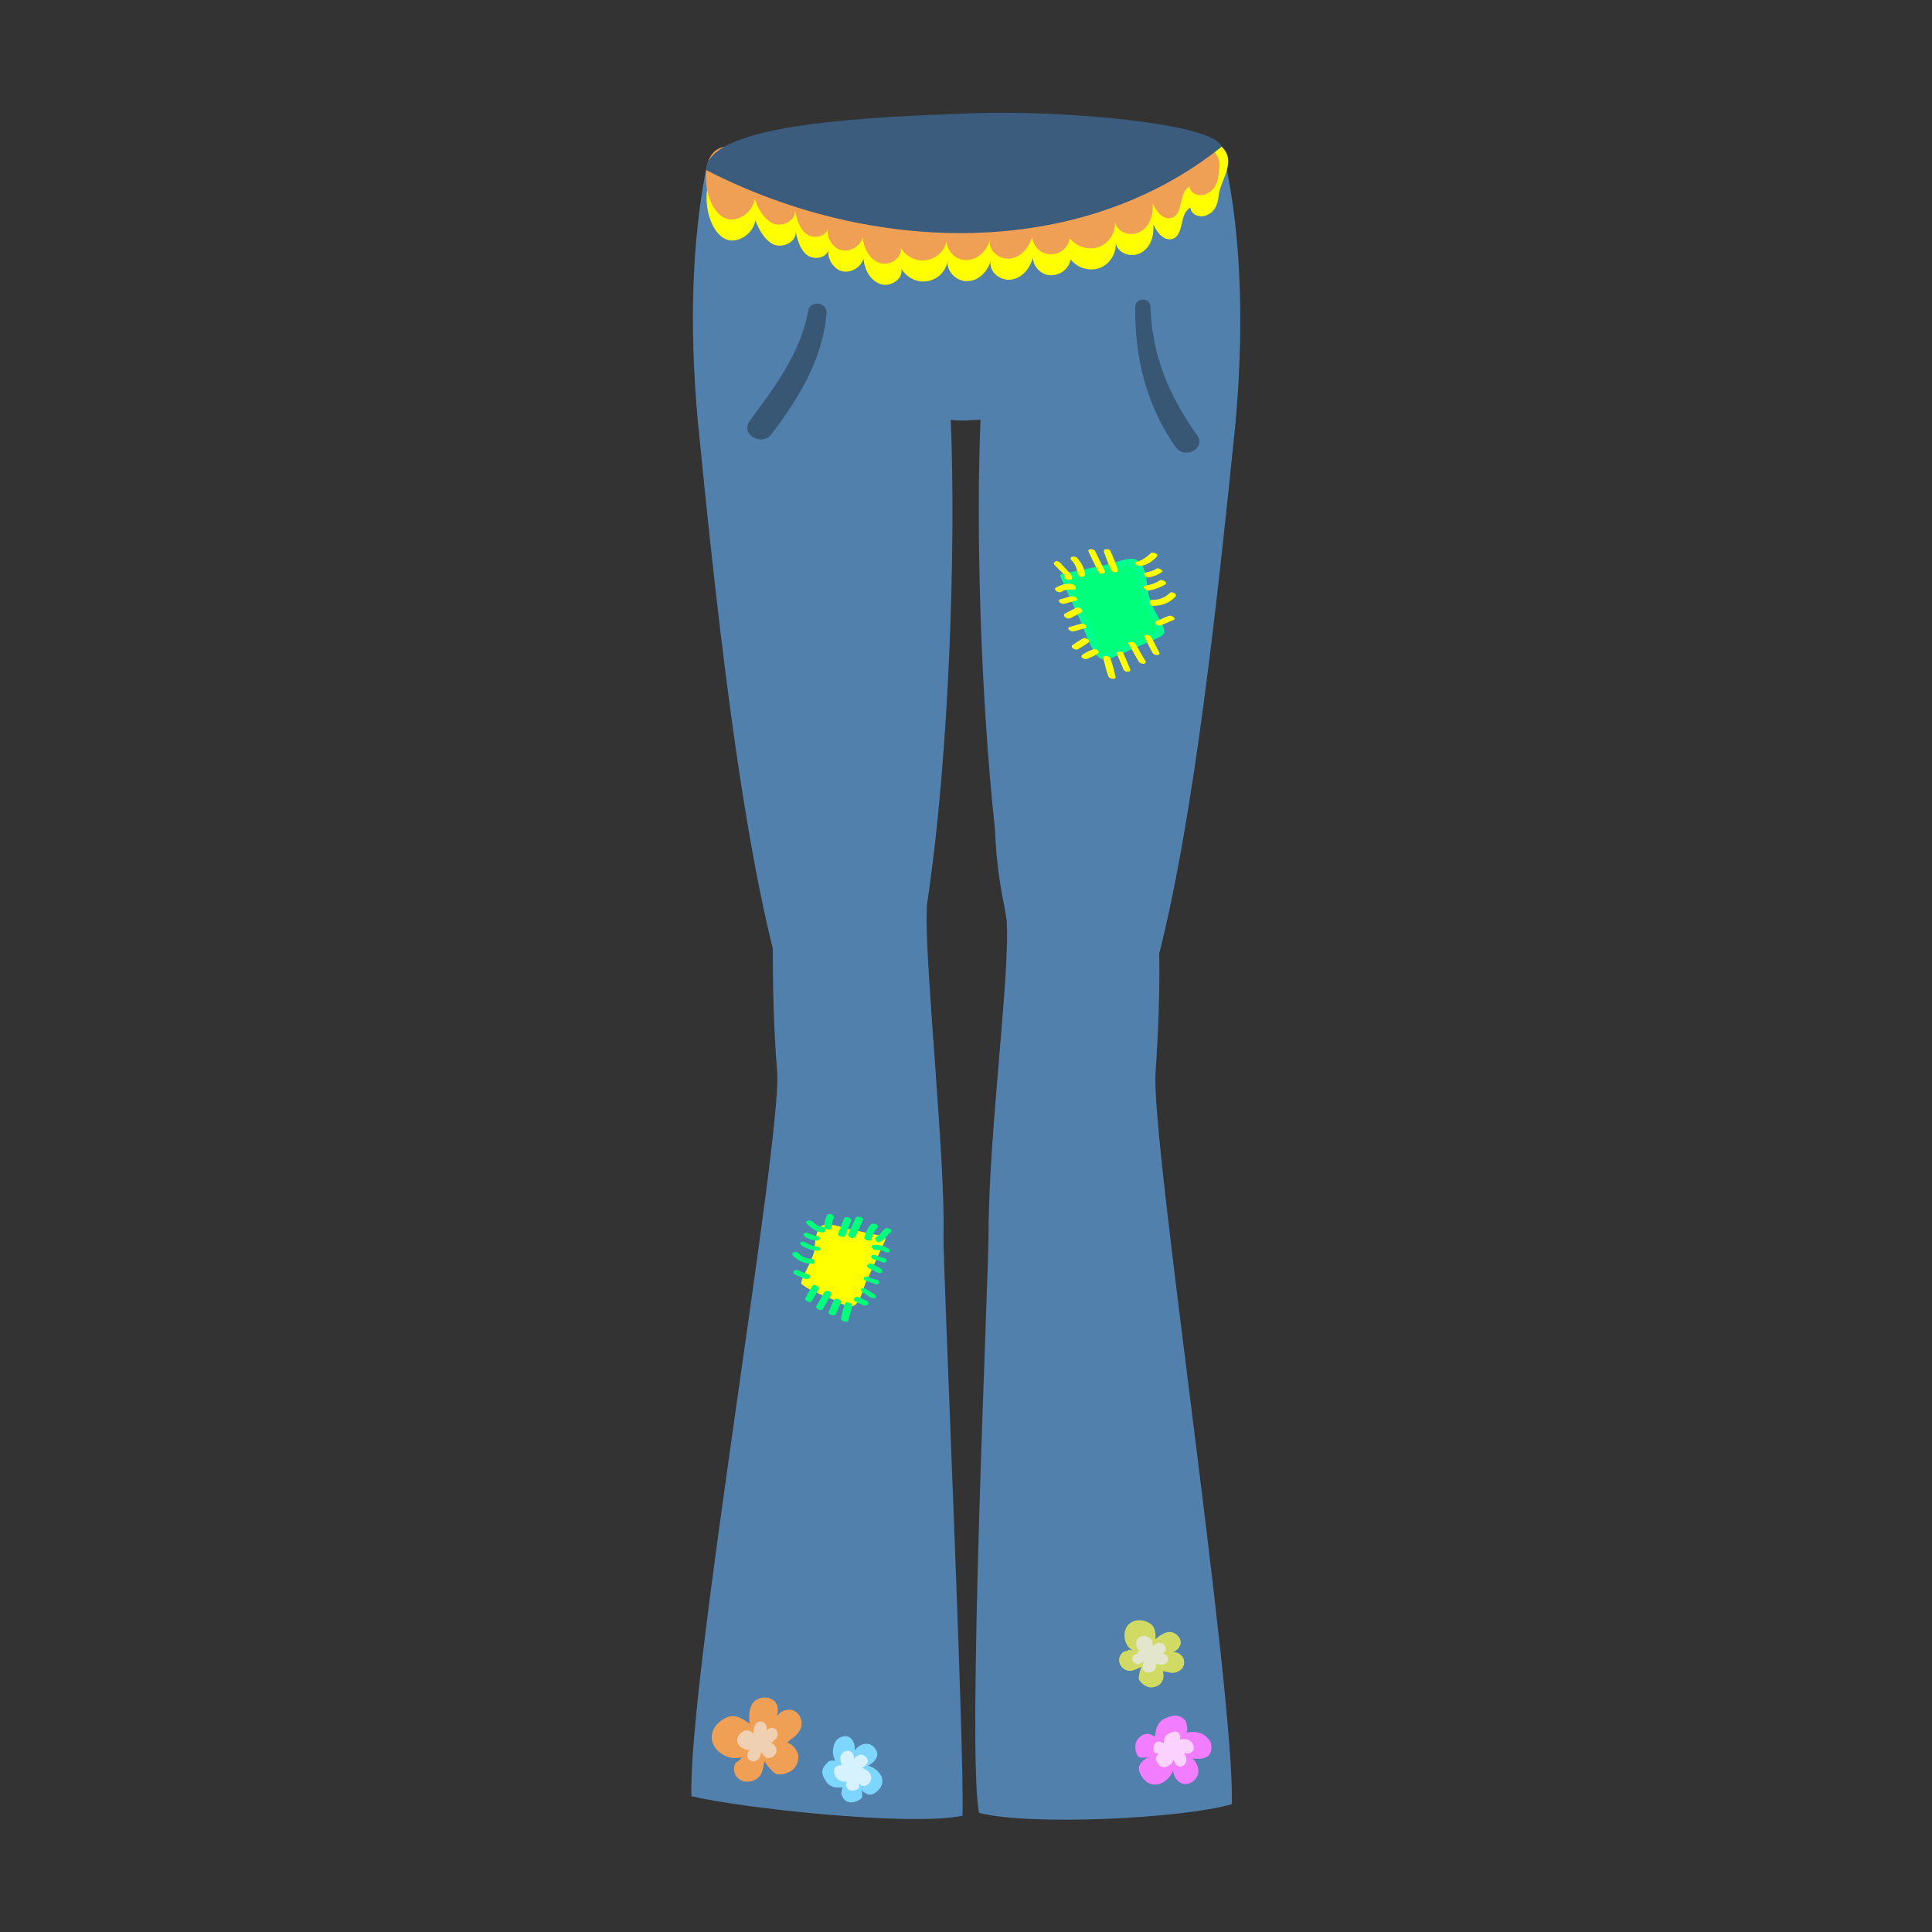 <?xml version="1.0" encoding="utf-8"?>
<!-- Generator: Adobe Illustrator 19.2.1, SVG Export Plug-In . SVG Version: 6.00 Build 0)  -->
<svg version="1.1" id="Layer_1" xmlns="http://www.w3.org/2000/svg" xmlns:xlink="http://www.w3.org/1999/xlink" x="0px" y="0px"
	 viewBox="0 0 266 266" style="enable-background:new 0 0 266 266;" xml:space="preserve">
<rect x="0" y="0" width="266" height="266" fill="#333333" stroke="none"/>
<style type="text/css">
	.st0{fill:#5180AD;}
	.st1{fill:#D1DB63;}
	.st2{fill:#F27DFF;}
	.st3{fill:#F0A054;}
	.st4{fill:#7DD6FF;}
	.st5{fill:#FFFF00;}
	.st6{fill:#00FF7B;}
	.st7{fill:#00FF8C;}
	.st8{fill:#FBD1FF;}
	.st9{fill:#E3E6CC;}
	.st10{fill:#D6F2FF;}
	.st11{fill:#F0D0B2;}
	.st12{fill:#375775;}
	.st13{fill:#3B5C7D;}
</style>
<g>
	<g>
		<path class="st0" d="M168.2,20.2c-19.6,15.7-48.3,14.9-71,3.2c-1.8,9.2-2.4,21-1.1,34.8c2.3,23.3,5.5,53.1,10.3,72.4
			c0,5,0.1,10.7,0.6,17c0.7,9.1-12.3,84-11.8,99.7c6.5,1.6,30.1,4.2,37.3,2.7c0.4-7.3-2.7-76.3-2.6-79.9c0.3-9.9-2.6-37.8-2.3-44.5
			c0-0.3,0-0.6,0-0.9c3.2-21.1,4-50.2,3.3-66.9c0.6,0.1,1.2,0.1,1.8,0.1c0.7,0,1.5-0.1,2.3-0.1c-0.6,14.1-0.1,37,2,56.5
			c0.1,3.2,0.5,6.7,1.3,10.6c0.1,0.6,0.2,1.2,0.3,1.8c0.5,7.4-2.5,29.4-2.5,43.4c0,5.9-3,71.5-1.3,79.5c6.9,1.8,27.9,0.8,34.8-1.2
			c0.4-15.7-11.2-91.6-10.5-100.7c0.4-6.1,0.6-11.5,0.5-16.4c4.9-19.3,8.1-49.5,10.5-73C171.5,42.7,170.6,29.8,168.2,20.2z"/>
		<g>
			<path class="st1" d="M155.7,227.2c0.1,0,0.1,0,0.2,0c-1.3-0.7-1.5-3-0.2-3.8c0.8-0.5,1.8-0.4,2.6,0.1s0.8,1.4,0.8,2.2
				c0.5-0.5,1.4-1.1,2.1-1c0.8,0.1,1.6,1,1.3,1.8c-0.2,0.5-0.6,0.8-1,1c0.5-0.1,1,0.2,1.3,0.6s0.3,1,0.1,1.4s-0.7,0.7-1.2,0.8
				c-0.6,0.1-1.1-0.2-1.6-0.2c0.2,0.6,0.1,1.2-0.3,1.7c-0.4,0.4-1.1,0.6-1.6,0.5s-1.2-0.6-1.4-1.1c-0.1-0.2,0.2-1.6,0.4-1.7
				c-0.7,0.2-1.2,0.7-2,0.5c-1-0.3-1.5-1.5-0.8-2.3c0.2-0.3,0.5-0.4,0.9-0.4C155.2,227.1,155.5,227.1,155.7,227.2z"/>
		</g>
		<g>
			<path class="st2" d="M162.9,236.6c-0.7-0.6-1.5-0.4-2.3-0.1c-0.2,0.1-0.5,0.2-0.7,0.4c-0.3,0.3-0.6,0.7-0.7,1.1
				c0,0.1-0.2,1.1-0.2,1.1c-0.5-0.3-0.9-0.5-1.5-0.3c-0.7,0.3-1.2,0.9-1.2,1.7c0,0.4,0.2,1.3,0.5,1.4c0.2,0.1,0.4,0.1,0.5,0.1
				c0.3,0,0.7,0,1-0.1c-0.9,0.3-1.8,1.1-1.4,2.1c0.4,1,1.2,1.8,2.3,1.7c1-0.1,1.9-0.9,2.3-1.9c0.1,0.8,0.6,1.6,1.4,1.8
				s1.7-0.4,2-1.2s-0.1-1.7-0.7-2.3c0.7,0.1,1.6,0.1,2.1-0.3c0.5-0.4,0.6-1.2,0.4-1.9c-0.3-0.6-0.9-1.1-1.5-1.3
				c-0.7-0.2-1.4-0.2-2,0c0.3,0,0.3-0.8,0.2-1C163.4,237.2,163.2,236.8,162.9,236.6z"/>
		</g>
		<g>
			<path class="st3" d="M102,242.1c0.1-0.1,0.1-0.1,0.2-0.2c-1.8,0.7-4.4-0.9-4.2-2.9c0.1-1.2,1.1-2.2,2.2-2.6
				c1.2-0.4,2.1,0.3,3,0.9c-0.1-0.9-0.1-2.3,0.6-3c0.8-0.8,2.3-0.8,3,0.1c0.4,0.5,0.3,1.3,0.2,1.9c0.3-0.6,1-0.9,1.7-0.9
				s1.3,0.5,1.5,1.1c0.3,0.6,0.2,1.4-0.2,1.9c-0.4,0.7-1.1,1-1.6,1.5c0.7,0.3,1.3,0.9,1.5,1.7c0.1,0.8-0.2,1.6-0.8,2.1
				c-0.5,0.4-1.6,0.8-2.3,0.5c-0.3-0.1-1.6-1.5-1.5-1.8c-0.3,0.9-0.2,1.9-1.1,2.5c-1.2,0.8-2.8,0.4-3.1-1c-0.1-0.4,0-0.9,0.2-1.2
				C101.5,242.6,101.8,242.4,102,242.1z"/>
		</g>
		<g>
			<path class="st4" d="M113.4,243.3c-0.4,0.7-0.1,1.3,0.3,1.9c0.1,0.2,0.3,0.4,0.4,0.5c0.3,0.2,0.7,0.4,1,0.4c0.1,0,0.9,0,0.9,0
				c-0.1,0.5-0.3,0.8,0,1.3c0.3,0.6,0.9,0.9,1.6,0.7c0.3-0.1,1-0.3,1.1-0.7c0-0.2,0-0.3,0-0.5c0-0.3-0.1-0.6-0.3-0.8
				c0.4,0.7,1.2,1.3,2,0.8s1.3-1.3,1-2.2c-0.3-0.8-1.1-1.4-1.9-1.6c0.6-0.3,1.2-0.8,1.3-1.5c0-0.7-0.6-1.4-1.3-1.5
				c-0.7-0.1-1.4,0.3-1.8,0.9c0-0.6-0.1-1.3-0.6-1.7c-0.4-0.4-1.1-0.3-1.6,0s-0.7,0.9-0.8,1.5s0.1,1.2,0.3,1.7
				c-0.1-0.2-0.7-0.1-0.9,0C113.8,242.8,113.5,243.1,113.4,243.3z"/>
		</g>
		<g>
			<path class="st5" d="M113.3,170c-0.5,2.2-1.3,4.4-2.4,6.4c-0.1,0.1-0.2,0.3-0.1,0.5c0.1,0.1,0.2,0.2,0.4,0.3
				c1.8,0.8,3.7,1.6,5.5,2.4c0.1,0.1,0.3,0.1,0.5,0.1c0.2-0.1,0.3-0.3,0.4-0.5c1.3-2.8,2.6-5.6,3.8-8.4c-2.5-0.5-5.1-1.1-7.6-1.6
				c-0.1,0-0.3,0-0.3,0c-0.1,0.1-0.1,0.2-0.1,0.2c-0.2,1-0.5,2.1-0.7,3.1"/>
			<g>
				<path class="st5" d="M112.8,169.8c-0.3,1.2-0.6,2.5-1.1,3.6c-0.4,1.1-1.1,2.1-1.4,3.2c0,0.1,0.1,0.3,0.2,0.3
					c1.3,1,3.1,1.5,4.6,2.2c0.6,0.3,1.7,1,2.4,0.7c0.9-0.4,1.3-2.2,1.6-3c0.9-2,1.9-4.1,2.8-6.1c0.1-0.2-0.2-0.4-0.4-0.5
					c-1.4-0.3-2.8-0.6-4.2-0.9c-1.1-0.2-2.5-0.8-3.6-0.7c-1.5,0.1-1.4,2.4-1.6,3.6c-0.1,0.4,0.9,0.7,1,0.3c0.1-0.5,0.4-2.9,0.7-3.1
					c0.4-0.2,1.8,0.3,2.2,0.4c1.8,0.4,3.6,0.7,5.3,1.1c-0.1-0.2-0.3-0.3-0.4-0.5c-0.8,1.8-1.6,3.6-2.4,5.4c-0.3,0.6-0.6,1.8-1,2.3
					c-1.1,1.2-1.9,0.4-3,0c-1.6-0.7-3.3-1.1-2.4-3.1c0.8-1.6,1.3-3.3,1.7-5C113.8,169.6,112.9,169.4,112.8,169.8L112.8,169.8z"/>
			</g>
		</g>
		<g>
			<g>
				<path class="st6" d="M116.2,167.8c-0.3,0.7-0.5,1.4-0.8,2c-0.2,0.4,0.8,0.7,1,0.3c0.3-0.7,0.5-1.4,0.8-2
					C117.3,167.6,116.3,167.4,116.2,167.8L116.2,167.8z"/>
			</g>
		</g>
		<g>
			<g>
				<path class="st6" d="M111.8,177.1c-0.3,0.5-0.6,1.1-0.9,1.6c-0.2,0.4,0.7,0.8,0.9,0.4c0.3-0.5,0.6-1.1,0.9-1.6
					C112.9,177.1,112,176.7,111.8,177.1L111.8,177.1z"/>
			</g>
		</g>
		<g>
			<g>
				<path class="st6" d="M117.8,170.2c0.3-0.7,0.7-1.4,1-2.2c0.2-0.4-0.8-0.7-1-0.3c-0.3,0.7-0.7,1.4-1,2.2
					C116.7,170.4,117.6,170.7,117.8,170.2L117.8,170.2z"/>
			</g>
		</g>
		<g>
			<g>
				<path class="st6" d="M113.5,177.9c-0.4,0.6-0.7,1.3-1.1,1.9c-0.2,0.4,0.7,0.8,0.9,0.4c0.4-0.6,0.7-1.3,1.1-1.9
					C114.7,177.9,113.8,177.5,113.5,177.9L113.5,177.9z"/>
			</g>
		</g>
		<g>
			<g>
				<path class="st6" d="M120,170.6c0.1-0.6,0.4-1.1,0.8-1.6c0.3-0.4-0.6-0.7-0.9-0.4c-0.5,0.5-0.7,1.1-0.9,1.8
					C119,170.8,120,171,120,170.6L120,170.6z"/>
			</g>
		</g>
		<g>
			<g>
				<path class="st6" d="M114.8,179c-0.2,0.5-0.5,1.1-0.7,1.6c-0.2,0.4,0.8,0.7,1,0.3c0.2-0.5,0.5-1.1,0.7-1.6
					C115.9,178.9,115,178.6,114.8,179L114.8,179z"/>
			</g>
		</g>
		<g>
			<g>
				<path class="st6" d="M116.3,179.5c-0.2,0.7-0.4,1.3-0.5,2c-0.1,0.4,0.9,0.7,1,0.3c0.2-0.7,0.4-1.3,0.5-2
					C117.3,179.3,116.4,179.1,116.3,179.5L116.3,179.5z"/>
			</g>
		</g>
		<g>
			<g>
				<path class="st6" d="M110.9,170.3c0.4,0.3,0.9,0.4,1.4,0.5c0.6,0.1,0.8-0.5,0.2-0.6c-0.4-0.1-0.8-0.2-1.2-0.4
					C110.8,169.5,110.3,170,110.9,170.3L110.9,170.3z"/>
			</g>
		</g>
		<g>
			<g>
				<path class="st6" d="M111.7,173.3c-0.6,0-1.2-0.2-1.7-0.7c-0.2-0.2-0.4-0.3-0.7-0.2c-0.2,0.1-0.3,0.3-0.1,0.5
					c0.7,0.7,1.6,1.1,2.6,1.1C112.4,174,112.2,173.3,111.7,173.3L111.7,173.3z"/>
			</g>
		</g>
		<g>
			<g>
				<path class="st6" d="M114.5,169c0-0.5,0.1-0.9,0.3-1.3c0.2-0.4-0.7-0.8-0.9-0.4c-0.3,0.5-0.4,1.1-0.4,1.7
					C113.6,169.3,114.5,169.5,114.5,169L114.5,169z"/>
			</g>
		</g>
		<g>
			<g>
				<path class="st6" d="M120.7,172.1c0.4,0,0.7,0,1,0.2c0.2,0.1,0.5,0.2,0.7,0.1c0.2-0.1,0.1-0.4-0.1-0.5c-0.6-0.4-1.3-0.5-2-0.5
					C119.7,171.5,120.2,172.2,120.7,172.1L120.7,172.1z"/>
			</g>
		</g>
		<g>
			<g>
				<path class="st6" d="M111.3,175.5c-0.5-0.2-0.9-0.4-1.4-0.6c-0.5-0.2-1,0.3-0.4,0.6c0.5,0.2,0.9,0.4,1.4,0.6
					C111.3,176.2,111.9,175.7,111.3,175.5L111.3,175.5z"/>
			</g>
		</g>
		<g>
			<g>
				<path class="st6" d="M120.3,173.4c0.4,0.1,0.8,0.2,1.2,0.4c0.6,0.2,0.8-0.5,0.2-0.6c-0.4-0.1-0.8-0.2-1.2-0.4
					C119.9,172.6,119.7,173.2,120.3,173.4L120.3,173.4z"/>
			</g>
		</g>
		<g>
			<g>
				<path class="st6" d="M119.3,176.4c0.4,0.1,0.8,0.2,1.2,0.4c0.6,0.2,0.8-0.5,0.2-0.6c-0.4-0.1-0.8-0.2-1.2-0.4
					C118.9,175.6,118.7,176.2,119.3,176.4L119.3,176.4z"/>
			</g>
		</g>
		<g>
			<g>
				<path class="st6" d="M112.3,171.6c-0.5-0.1-0.9-0.2-1.3-0.5c-0.2-0.1-0.5-0.2-0.7-0.1c-0.2,0.1-0.1,0.4,0.1,0.5
					c0.6,0.4,1.3,0.6,2.1,0.7c0.2,0,0.5-0.1,0.4-0.3C112.9,171.7,112.5,171.6,112.3,171.6L112.3,171.6z"/>
			</g>
		</g>
		<g>
			<g>
				<path class="st6" d="M113.1,168.9c-0.4,0-0.9-0.4-1.2-0.7c-0.3-0.3-1.2-0.2-0.8,0.3c0.5,0.5,1.3,1.1,2.1,1.2
					C113.9,169.6,113.7,168.9,113.1,168.9L113.1,168.9z"/>
			</g>
		</g>
		<g>
			<g>
				<path class="st6" d="M119.6,174.6c0.4,0.2,0.8,0.4,1.2,0.6c0.5,0.3,1-0.2,0.4-0.6c-0.4-0.2-0.8-0.4-1.2-0.6
					C119.6,173.8,119.1,174.3,119.6,174.6L119.6,174.6z"/>
			</g>
		</g>
		<g>
			<g>
				<path class="st6" d="M117.8,179.2c0.4,0.2,0.8,0.4,1.1,0.5c0.5,0.2,1-0.3,0.4-0.6c-0.4-0.2-0.8-0.4-1.1-0.5
					C117.8,178.4,117.2,178.9,117.8,179.2L117.8,179.2z"/>
			</g>
		</g>
		<g>
			<g>
				<path class="st6" d="M118.7,177.9c0.4,0.2,0.8,0.5,1.1,0.7c0.2,0.1,0.5,0.2,0.7,0.1c0.2-0.1,0.1-0.4-0.1-0.5
					c-0.4-0.2-0.8-0.5-1.1-0.7c-0.2-0.1-0.5-0.2-0.7-0.1C118.5,177.5,118.6,177.8,118.7,177.9L118.7,177.9z"/>
			</g>
		</g>
		<g>
			<g>
				<path class="st6" d="M120.5,170.6C120.5,170.6,120.5,170.7,120.5,170.6s0.1-0.1,0.1-0.2l0,0c0.2,0,0.3,0,0.5,0l0,0
					c0.1,0.1,0.3,0.2,0.4,0.4c0,0.1,0.2-0.2,0.2-0.2c0.1-0.1,0.2-0.2,0.3-0.3c0.2-0.2,0.4-0.5,0.7-0.7c0.3-0.3-0.6-0.7-0.9-0.4
					s-0.6,0.6-0.8,0.9C120.7,170.2,120.5,170.4,120.5,170.6s0.2,0.3,0.3,0.4c0.2,0.1,0.4,0,0.5-0.1c0.1,0,0.1-0.1,0.1-0.2l0,0
					C121.4,170.3,120.4,170.2,120.5,170.6L120.5,170.6z"/>
			</g>
		</g>
		<g>
			<path class="st6" d="M156.8,78.5c0.6,2.8,1.6,5.5,3,8.1c0.1,0.2,0.2,0.4,0.1,0.6c-0.1,0.2-0.3,0.3-0.4,0.4c-2.3,1-4.6,2-6.9,3
				c-0.2,0.1-0.4,0.2-0.6,0.1c-0.3-0.1-0.4-0.4-0.5-0.6c-1.6-3.5-3.2-7.1-4.8-10.6c3.2-0.7,6.4-1.3,9.6-2c0.1,0,0.3-0.1,0.4,0
				c0.1,0.1,0.1,0.2,0.1,0.3c0.3,1.3,0.6,2.6,0.9,3.9"/>
			<g>
				<path class="st7" d="M156.3,78.4c0.3,1.3,0.7,2.6,1.1,3.8c0.2,0.7,0.5,1.3,0.8,2c0.1,0.3,1.2,2,1.1,2.3
					c-0.2,1.1-3.6,2.1-4.5,2.5c-0.6,0.3-2.3,1.2-3,0.9c-0.4-0.2-0.8-1.8-1-2.2c-0.7-1.5-1.3-2.9-2-4.4c-0.3-0.7-0.8-1.5-1-2.2
					c-0.5-1.4-0.6-1.3,0.8-1.8c1.5-0.5,3.3-0.7,4.8-1c1.1-0.2,2.2-0.8,3,0.3c0.5,0.6,0.5,2.2,0.7,2.9c0.1,0.4,1.1,0.5,1,0.1
					c-0.3-1.4-0.2-4.2-1.8-4.6c-1.1-0.3-3,0.6-4.2,0.8c-1.9,0.4-3.8,0.8-5.8,1.2c-0.2,0-0.4,0.2-0.3,0.4c0.8,1.8,1.6,3.5,2.4,5.3
					c0.8,1.6,1.4,3.8,2.4,5.3c1,1.3,1.7,0.8,3.2,0.2c1.6-0.7,3.2-1.4,4.8-2.1c0.4-0.2,1.4-0.5,1.5-1c0.1-0.9-1-2.3-1.3-3
					c-0.8-1.8-1.4-3.7-1.8-5.6C157.2,78.1,156.2,78,156.3,78.4L156.3,78.4z"/>
			</g>
		</g>
		<g>
			<g>
				<path class="st5" d="M152,76c0.3,0.8,0.6,1.7,1,2.5c0.1,0.4,1.1,0.4,0.9-0.1c-0.3-0.8-0.6-1.7-1-2.5
					C152.8,75.5,151.8,75.5,152,76L152,76z"/>
			</g>
		</g>
		<g>
			<g>
				<path class="st5" d="M157.6,87.8c0.4,0.7,0.7,1.4,1.1,2.1c0.2,0.4,1.2,0.4,0.9-0.1c-0.4-0.7-0.7-1.4-1.1-2.1
					C158.3,87.3,157.3,87.3,157.6,87.8L157.6,87.8z"/>
			</g>
		</g>
		<g>
			<g>
				<path class="st5" d="M152.1,78.6c-0.4-0.9-0.9-1.8-1.3-2.7c-0.2-0.4-1.2-0.4-0.9,0.1c0.4,0.9,0.9,1.8,1.3,2.7
					C151.3,79.1,152.3,79.1,152.1,78.6L152.1,78.6z"/>
			</g>
		</g>
		<g>
			<g>
				<path class="st5" d="M155.4,88.7c0.5,0.8,0.9,1.6,1.4,2.4c0.2,0.4,1.2,0.4,0.9-0.1c-0.5-0.8-0.9-1.6-1.4-2.4
					C156.1,88.3,155.1,88.3,155.4,88.7L155.4,88.7z"/>
			</g>
		</g>
		<g>
			<g>
				<path class="st5" d="M149.4,79.1c-0.1-0.9-0.5-1.6-1.1-2.3c-0.3-0.3-1.2-0.2-0.8,0.3c0.5,0.5,0.8,1.2,0.9,1.9
					C148.4,79.5,149.4,79.6,149.4,79.1L149.4,79.1z"/>
			</g>
		</g>
		<g>
			<g>
				<path class="st5" d="M153.8,90.1c0.3,0.7,0.6,1.4,0.9,2.1c0.2,0.4,1.1,0.4,0.9-0.1c-0.3-0.7-0.6-1.4-0.9-2.1
					C154.6,89.6,153.6,89.6,153.8,90.1L153.8,90.1z"/>
			</g>
		</g>
		<g>
			<g>
				<path class="st5" d="M151.9,90.6c0.2,0.8,0.4,1.7,0.7,2.5c0.1,0.4,1.1,0.5,1,0.1c-0.2-0.8-0.4-1.7-0.7-2.5
					C152.8,90.3,151.8,90.1,151.9,90.6L151.9,90.6z"/>
			</g>
		</g>
		<g>
			<g>
				<path class="st5" d="M159.2,78.3c-0.4,0.3-0.9,0.4-1.4,0.5c-0.6,0.1-0.1,0.8,0.3,0.7c0.7-0.1,1.2-0.3,1.8-0.7
					C160.4,78.6,159.5,78.1,159.2,78.3L159.2,78.3z"/>
			</g>
		</g>
		<g>
			<g>
				<path class="st5" d="M158.9,83.4c1.1,0,2.1-0.4,2.9-1.2c0.4-0.4-0.4-0.8-0.7-0.6c-0.7,0.7-1.5,1-2.5,1c-0.2,0-0.4,0.2-0.3,0.4
					C158.4,83.4,158.7,83.5,158.9,83.4L158.9,83.4z"/>
			</g>
		</g>
		<g>
			<g>
				<path class="st5" d="M147.6,80.4c-0.8-0.1-1.5,0.1-2.2,0.5c-0.5,0.3,0.4,0.8,0.7,0.6c0.5-0.3,1-0.4,1.6-0.3
					c0.2,0,0.5-0.1,0.4-0.3C148.1,80.6,147.8,80.5,147.6,80.4L147.6,80.4z"/>
			</g>
		</g>
		<g>
			<g>
				<path class="st5" d="M159.8,86.1c0.6-0.2,1.1-0.5,1.7-0.7c0.6-0.2-0.2-0.8-0.6-0.6c-0.6,0.2-1.1,0.5-1.7,0.7
					C158.7,85.7,159.4,86.3,159.8,86.1L159.8,86.1z"/>
			</g>
		</g>
		<g>
			<g>
				<path class="st5" d="M147.5,82.1c-0.5,0.1-1,0.3-1.5,0.4c-0.6,0.2,0.2,0.8,0.6,0.6c0.5-0.1,1-0.3,1.5-0.4
					C148.7,82.6,148,82,147.5,82.1L147.5,82.1z"/>
			</g>
		</g>
		<g>
			<g>
				<path class="st5" d="M148.8,85.9c-0.5,0.1-1,0.3-1.5,0.4c-0.6,0.2,0.2,0.8,0.6,0.6c0.5-0.1,1-0.3,1.5-0.4
					C149.9,86.3,149.2,85.7,148.8,85.9L148.8,85.9z"/>
			</g>
		</g>
		<g>
			<g>
				<path class="st5" d="M158.1,81.3c0.8-0.1,1.6-0.4,2.3-0.8c0.5-0.3-0.4-0.8-0.7-0.6c-0.6,0.4-1.2,0.6-1.9,0.7
					C157.1,80.7,157.6,81.3,158.1,81.3L158.1,81.3z"/>
			</g>
		</g>
		<g>
			<g>
				<path class="st5" d="M157,77.9c0.8,0,1.8-0.7,2.3-1.3c0.3-0.3-0.6-0.7-0.9-0.4c-0.4,0.4-1.2,1-1.8,1.1c-0.2,0-0.4,0.2-0.3,0.4
					C156.5,77.8,156.8,77.9,157,77.9L157,77.9z"/>
			</g>
		</g>
		<g>
			<g>
				<path class="st5" d="M148.1,83.7c-0.5,0.3-1,0.5-1.5,0.8c-0.2,0.1-0.1,0.4,0.1,0.5c0.2,0.2,0.5,0.2,0.7,0.1
					c0.5-0.3,1-0.5,1.5-0.8c0.2-0.1,0.1-0.4-0.1-0.5C148.6,83.6,148.3,83.6,148.1,83.7L148.1,83.7z"/>
			</g>
		</g>
		<g>
			<g>
				<path class="st5" d="M150.5,89.4c-0.5,0.2-1,0.4-1.4,0.7c-0.6,0.3,0.2,0.8,0.6,0.6c0.5-0.2,1-0.4,1.4-0.7
					C151.6,89.8,150.9,89.2,150.5,89.4L150.5,89.4z"/>
			</g>
		</g>
		<g>
			<g>
				<path class="st5" d="M149.1,87.9c-0.5,0.3-1,0.6-1.4,0.9c-0.5,0.3,0.4,0.8,0.7,0.6c0.5-0.3,1-0.6,1.4-0.9
					C150.3,88.2,149.5,87.7,149.1,87.9L149.1,87.9z"/>
			</g>
		</g>
		<g>
			<g>
				<path class="st5" d="M146.5,79.3L146.5,79.3c0,0.2,0,0.3,0.2,0.4s0.4,0.2,0.7,0.1c0.1,0,0.2-0.1,0.2-0.3c0-0.3-0.4-0.7-0.6-0.9
					c-0.3-0.4-0.7-0.7-1-1.1c-0.2-0.2-0.5-0.3-0.7-0.2c-0.2,0.1-0.3,0.3-0.1,0.5c0.3,0.3,0.5,0.5,0.8,0.8c0.1,0.1,0.7,0.6,0.7,0.8
					c0.1-0.1,0.1-0.2,0.2-0.3l0,0c0.2,0,0.4,0.1,0.6,0.1l0,0c0.1,0.1,0.1,0.2,0.2,0.3l0,0C147.6,79.1,146.6,78.8,146.5,79.3
					L146.5,79.3z"/>
			</g>
		</g>
		<g>
			<path class="st8" d="M162.3,238.6c-0.4-0.3-0.8-0.2-1.2,0c-0.1,0.1-0.3,0.1-0.4,0.2c-0.2,0.1-0.3,0.4-0.4,0.6
				c0,0.1-0.1,0.6-0.1,0.6c-0.3-0.1-0.5-0.3-0.8-0.2c-0.4,0.1-0.6,0.5-0.6,0.9c0,0.2,0.1,0.7,0.3,0.7c0.1,0,0.2,0,0.3,0
				c0.2,0,0.4,0,0.5-0.1c-0.5,0.1-0.9,0.6-0.7,1.1s0.6,1,1.2,0.9c0.5-0.1,1-0.5,1.2-1c0.1,0.4,0.3,0.8,0.7,0.9
				c0.4,0.1,0.9-0.2,1-0.6c0.1-0.4,0-0.9-0.3-1.2c0.4,0,0.8,0.1,1.1-0.2c0.3-0.2,0.3-0.6,0.2-1c-0.1-0.3-0.5-0.6-0.8-0.7
				c-0.3-0.1-0.7-0.1-1.1,0c0.1,0,0.1-0.4,0.1-0.5C162.5,239,162.4,238.8,162.3,238.6z"/>
		</g>
		<g>
			<path class="st9" d="M156.9,227.4h0.1c-0.7-0.4-0.8-1.6-0.1-2c0.4-0.3,1-0.2,1.4,0.1s0.4,0.7,0.4,1.2c0.2-0.3,0.7-0.6,1.1-0.5
				c0.4,0,0.8,0.5,0.7,1c-0.1,0.2-0.3,0.4-0.5,0.5c0.3,0,0.5,0.1,0.7,0.3c0.1,0.2,0.2,0.5,0,0.8c-0.1,0.2-0.4,0.4-0.7,0.4
				s-0.6-0.1-0.9-0.1c0.1,0.3,0.1,0.6-0.2,0.9c-0.2,0.2-0.6,0.3-0.9,0.3c-0.3-0.1-0.6-0.3-0.7-0.6c0-0.1,0.1-0.9,0.2-0.9
				c-0.4,0.1-0.6,0.4-1,0.3c-0.6-0.2-0.8-0.8-0.4-1.2c0.1-0.1,0.3-0.2,0.5-0.2C156.6,227.3,156.7,227.4,156.9,227.4z"/>
		</g>
		<g>
			<path class="st10" d="M114.9,243.5c-0.2,0.4,0,0.8,0.2,1.2c0.1,0.1,0.2,0.2,0.3,0.3c0.2,0.1,0.4,0.2,0.6,0.3c0.1,0,0.6,0,0.6,0
				c-0.1,0.3-0.2,0.5,0,0.8c0.2,0.4,0.6,0.5,1,0.4c0.2,0,0.6-0.2,0.7-0.4c0-0.1,0-0.2,0-0.3c0-0.2-0.1-0.4-0.2-0.5
				c0.2,0.4,0.7,0.8,1.2,0.5s0.8-0.8,0.6-1.4c-0.2-0.5-0.7-0.8-1.2-1c0.4-0.2,0.7-0.5,0.8-0.9c0-0.4-0.4-0.8-0.8-0.9
				c-0.4-0.1-0.9,0.2-1.1,0.6c0-0.4-0.1-0.8-0.4-1s-0.7-0.2-1,0s-0.5,0.5-0.5,0.9c0,0.3,0.1,0.7,0.2,1c-0.1-0.1-0.4-0.1-0.5,0
				C115.1,243.2,115,243.3,114.9,243.5z"/>
		</g>
		<g>
			<path class="st11" d="M103.3,240.9C103.3,240.9,103.4,240.8,103.3,240.9c-0.7,0.2-1.9-0.5-1.8-1.4c0.1-0.6,0.5-1,1-1.2
				s0.9,0.1,1.3,0.4c-0.1-0.4,0-1,0.3-1.4c0.4-0.4,1-0.4,1.3,0.1c0.2,0.2,0.2,0.6,0.1,0.9c0.2-0.3,0.5-0.4,0.8-0.4s0.6,0.2,0.7,0.5
				s0.1,0.6-0.1,0.9c-0.2,0.3-0.5,0.4-0.7,0.7c0.3,0.1,0.6,0.4,0.7,0.8c0.1,0.4-0.1,0.7-0.4,1c-0.2,0.2-0.7,0.3-1,0.2
				c-0.1,0-0.7-0.7-0.7-0.8c-0.1,0.4-0.1,0.8-0.5,1.1c-0.5,0.4-1.3,0.2-1.4-0.5c0-0.2,0-0.4,0.1-0.6
				C103.1,241.1,103.2,241,103.3,240.9z"/>
		</g>
		<g>
			<g>
				<path class="st12" d="M111.3,42.7c-1.1,6-4.6,10.5-8.1,15.3c-1.3,1.8,1.7,3.5,3,1.8c3.8-5,7.1-10.4,7.6-16.7
					C113.9,41.6,111.6,41.3,111.3,42.7L111.3,42.7z"/>
			</g>
		</g>
		<g>
			<g>
				<path class="st12" d="M156.3,42.3c-0.1,6.9,1.6,13.7,5.6,19.3c1.3,1.7,4.2,0.1,2.9-1.7c-3.8-5.3-6.2-11-6.4-17.6
					C158.4,40.9,156.3,40.9,156.3,42.3L156.3,42.3z"/>
			</g>
		</g>
		<g>
			<path class="st5" d="M167.8,26.8c0.3-2.1,2.5-4.6,0.4-6.6c-1.2-1.1-3.1-0.7-4.7-1c-20.4-2.9-41.1,6.7-61.5,4
				c-1-0.1-2.1-0.3-3,0.2c-3,1.5-1.8,9.2,1.5,9.7c1.6,0.2,3.3-1.2,3.5-2.8c0.5,1.4,1.3,2.8,2.6,3.4c1.4,0.5,3.3-0.6,2.9-2
				c0.3,1.3,0.6,2.6,1.6,3.4s2.9,0.4,3-0.9c-0.3,1.2,0.5,2.7,1.7,3.1s2.7-0.4,3.1-1.7c0.1,1.5,0.9,3,2.3,3.5s3.2-0.7,2.9-2.1
				c0.7,1.2,2.2,2,3.6,1.7c1.4-0.2,2.6-1.4,2.8-2.9c-0.3,1.5,1.2,3,2.7,2.9c1.5,0,2.8-1.3,3.2-2.8c-0.3,1.5,1.3,2.8,2.8,2.6
				s2.6-1.5,3-3c0.1,1.3,1.2,2.4,2.5,2.4s2.5-0.9,2.7-2.2c0.9,1.2,2.6,1.7,4,1.2s2.4-2.1,2.2-3.6c0.1,1.5,2.1,2.3,3.5,1.5
				s1.8-2.4,1.7-3.9c0.5,1.1,1.4,2.3,2.6,2c1.7-0.5,0.9-3.5,2.5-4.3c0.1,1.1,1.6,1.5,2.5,0.9C167.4,29,167.7,27.9,167.8,26.8z"/>
		</g>
		<g>
			<path class="st3" d="M167.8,23.8c0.3-2.1,0-2.4-2.1-4.4c-1.2-1.1-5.8,1.6-7.4,1.4c-20.4-2.9-35.9,2.1-56.4-0.5
				c-1-0.1-2.1-0.3-3,0.2c-3,1.5-1.8,9.2,1.5,9.7c1.6,0.2,3.3-1.2,3.5-2.8c0.5,1.4,1.3,2.8,2.6,3.4c1.4,0.5,3.3-0.6,2.9-2
				c0.3,1.3,0.6,2.6,1.6,3.4s2.9,0.4,3-0.9c-0.3,1.2,0.5,2.7,1.7,3.1s2.7-0.4,3.1-1.7c0.1,1.5,0.9,3,2.3,3.5s3.2-0.7,2.9-2.1
				c0.7,1.2,2.2,2,3.6,1.7c1.4-0.2,2.6-1.4,2.8-2.9c-0.3,1.5,1.2,3,2.7,2.9c1.5,0,2.8-1.3,3.2-2.8c-0.3,1.5,1.3,2.8,2.8,2.6
				s2.6-1.5,3-3c0.1,1.3,1.2,2.4,2.5,2.4c1.3,0.1,2.5-0.9,2.7-2.2c0.9,1.2,2.6,1.7,4,1.2s2.4-2.1,2.2-3.6c0.1,1.5,2.1,2.3,3.5,1.5
				c1.4-0.8,1.8-2.4,1.7-3.9c0.5,1.1,1.4,2.3,2.6,2c1.7-0.5,0.9-3.5,2.5-4.3c0.1,1.1,1.6,1.5,2.5,0.9
				C167.4,26,167.7,24.9,167.8,23.8z"/>
		</g>
		<path class="st13" d="M97.2,23.4c22.7,11.7,51.4,12.5,71-3.2c-0.8-3.1-21.2-5.1-34.5-4.6S97.5,16.9,97.2,23.4z"/>
	</g>
</g>
</svg>
